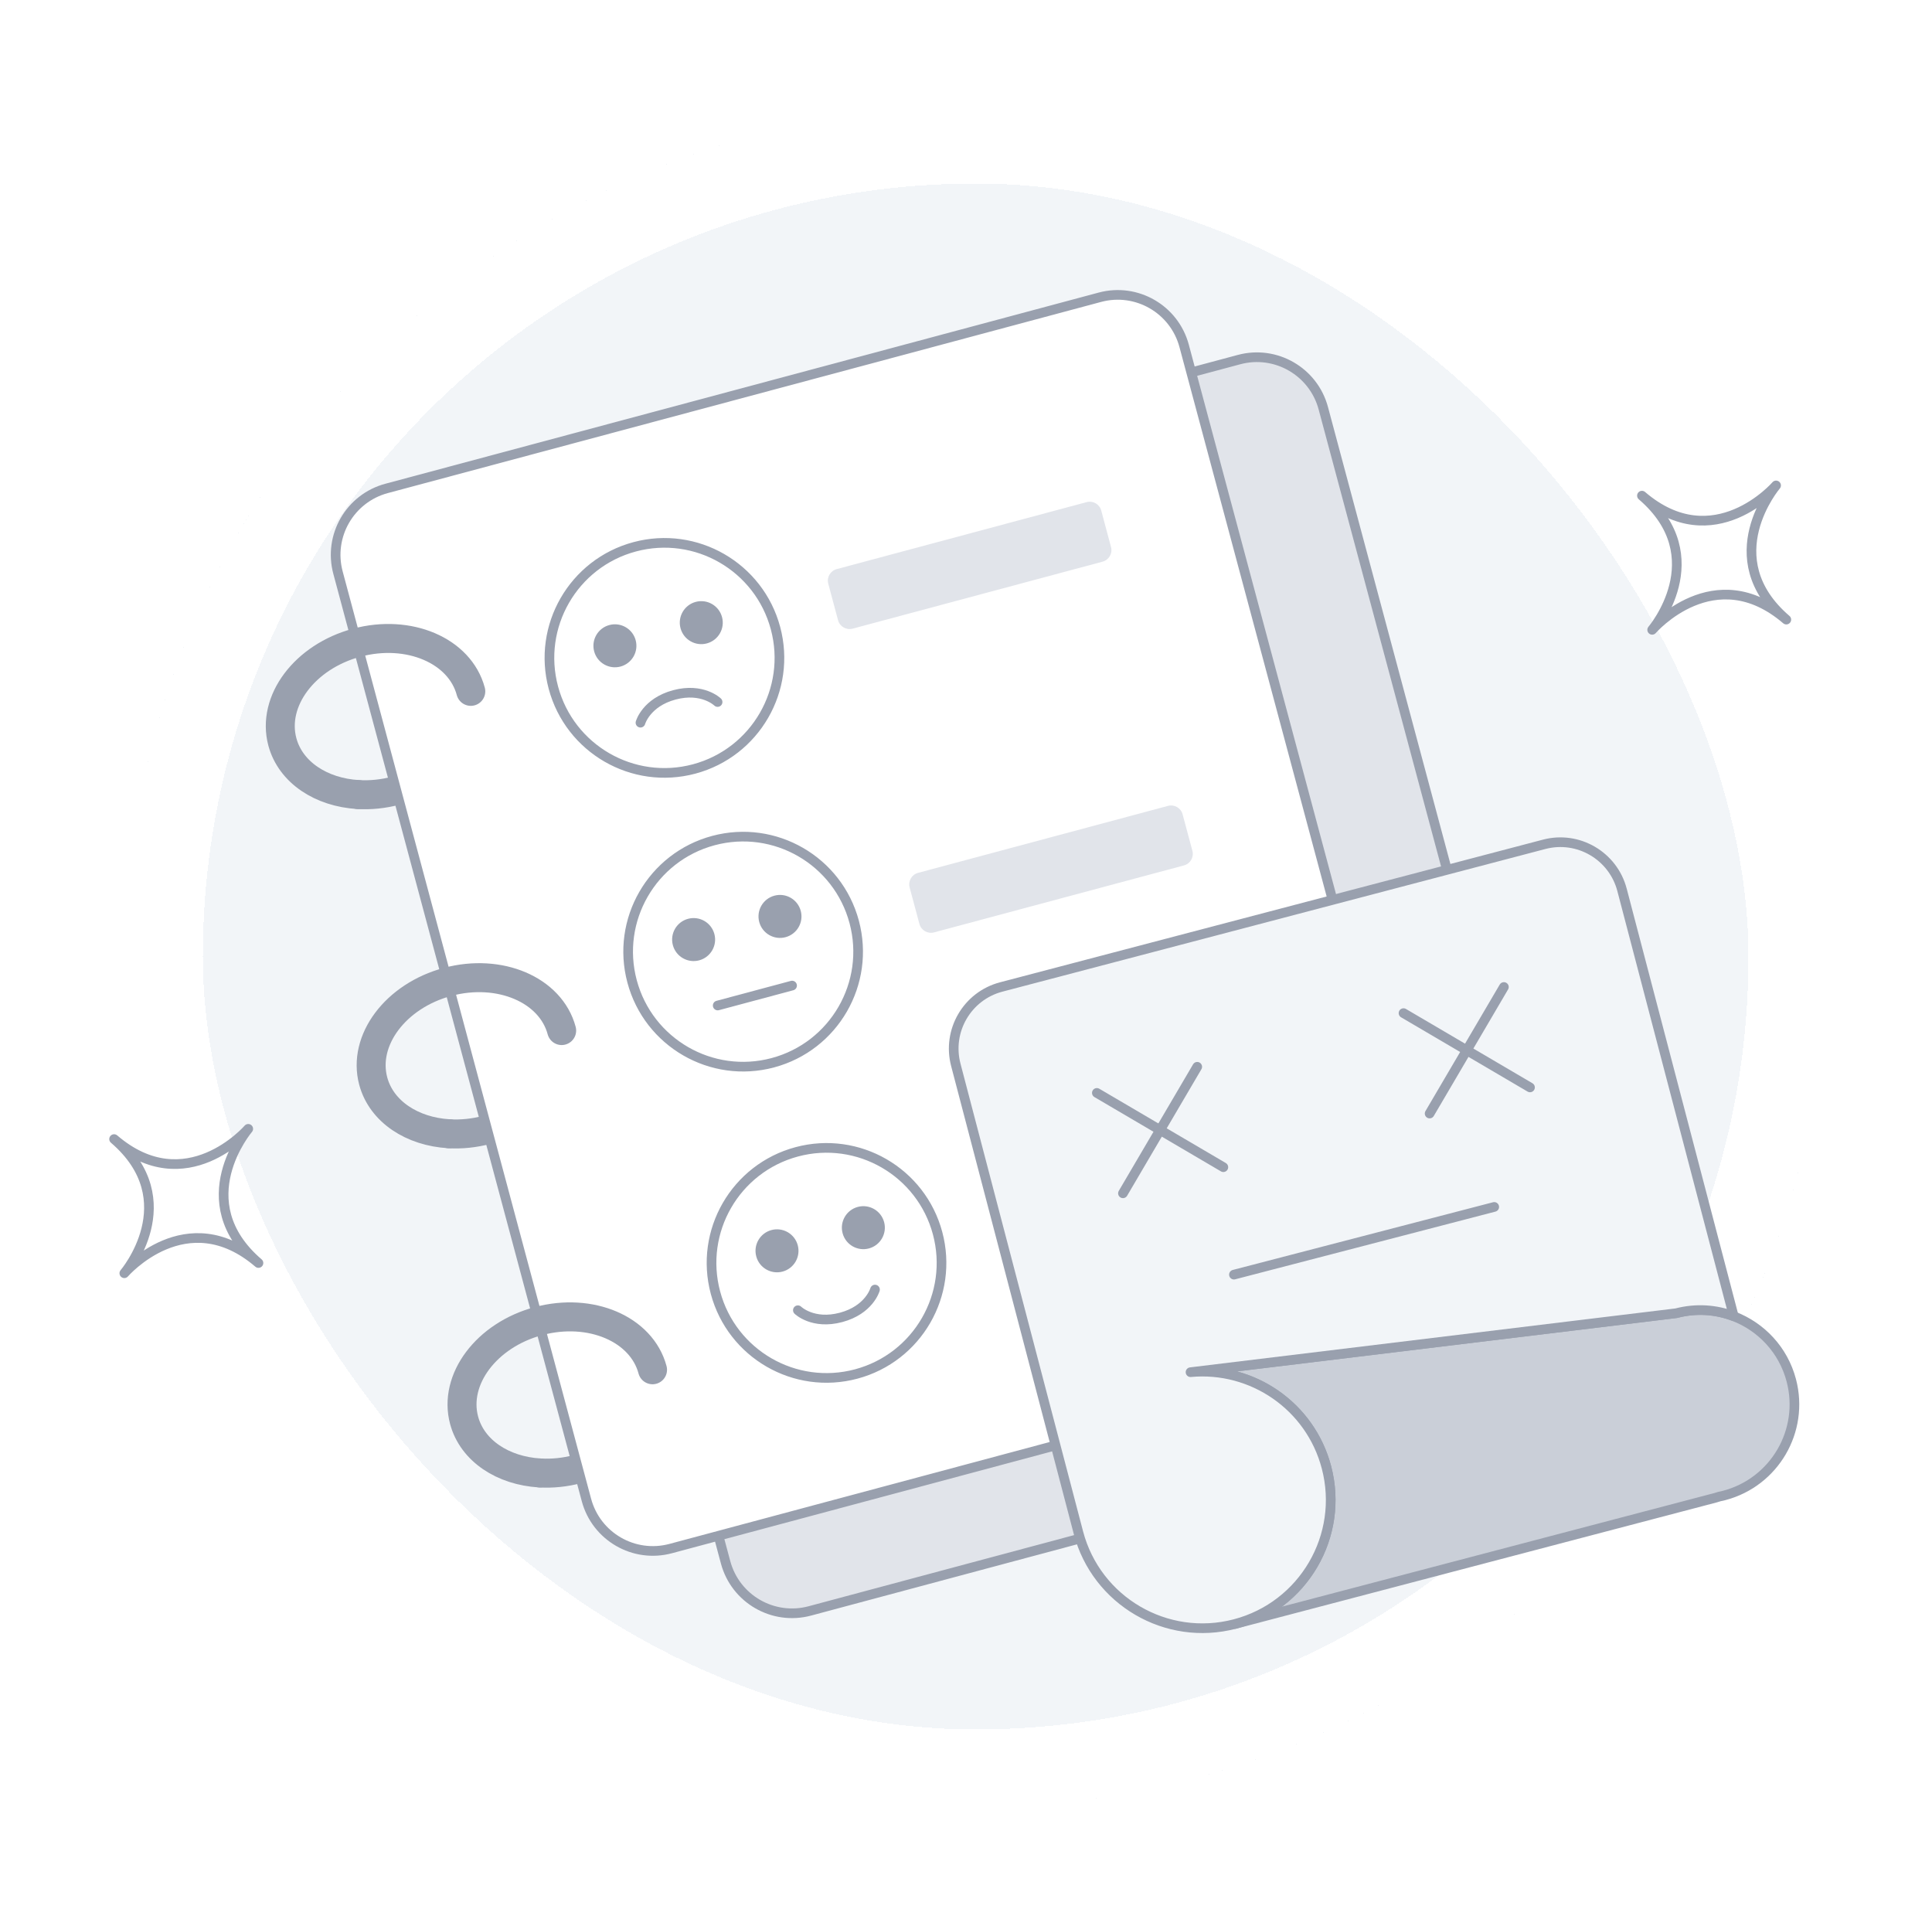<svg width="200" height="198" viewBox="0 0 200 198" fill="none" xmlns="http://www.w3.org/2000/svg">
<g filter="url(#filter0_d_37_2456)">
<rect x="9" y="6" width="176" height="176" rx="88" fill="#F2F5F8" shape-rendering="crispEdges"/>
<rect x="13" y="10" width="168" height="168" rx="84" stroke="white" stroke-width="8" shape-rendering="crispEdges"/>
<path d="M44.735 66.558C45.867 70.784 42.419 75.379 37.032 76.823C35.686 77.184 34.345 77.313 33.075 77.239" stroke="#99A0AE" stroke-width="3" stroke-linecap="round" stroke-linejoin="round"/>
<path d="M54.143 101.666C55.275 105.892 51.827 110.488 46.44 111.931C45.093 112.292 43.753 112.422 42.483 112.347" stroke="#99A0AE" stroke-width="3" stroke-linecap="round" stroke-linejoin="round"/>
<path d="M63.55 136.774C64.682 141 61.233 145.596 55.847 147.039C54.5 147.4 53.16 147.53 51.89 147.455" stroke="#99A0AE" stroke-width="3" stroke-linecap="round" stroke-linejoin="round"/>
<path d="M124.268 32.218L50.43 52.003C46.632 53.021 44.378 56.925 45.396 60.723L71.112 156.7C72.13 160.498 76.034 162.752 79.833 161.734L153.67 141.95C157.469 140.932 159.723 137.028 158.705 133.229L132.988 37.253C131.97 33.455 128.066 31.2 124.268 32.218Z" fill="#E1E4EA" stroke="#99A0AE" stroke-linecap="round" stroke-linejoin="round"/>
<path d="M109.862 25.766L36.025 45.551C32.226 46.569 29.972 50.473 30.99 54.271L56.707 150.247C57.724 154.046 61.629 156.3 65.427 155.282L139.264 135.497C143.063 134.48 145.317 130.575 144.299 126.777L118.582 30.801C117.565 27.002 113.66 24.748 109.862 25.766Z" fill="white" stroke="#99A0AE" stroke-linecap="round" stroke-linejoin="round"/>
<path d="M33.075 77.238C29.264 77.014 26.079 74.953 25.229 71.784C24.097 67.558 27.546 62.962 32.932 61.519C38.319 60.076 43.603 62.331 44.736 66.557" stroke="#99A0AE" stroke-width="3" stroke-linecap="round" stroke-linejoin="round"/>
<path d="M42.482 112.346C38.67 112.123 35.486 110.061 34.636 106.892C33.504 102.666 36.953 98.071 42.339 96.627C47.726 95.184 53.01 97.44 54.143 101.665" stroke="#99A0AE" stroke-width="3" stroke-linecap="round" stroke-linejoin="round"/>
<path d="M51.889 147.455C48.078 147.231 44.893 145.17 44.043 142C42.911 137.775 46.36 133.179 51.746 131.736C57.133 130.292 62.417 132.548 63.55 136.774" stroke="#99A0AE" stroke-width="3" stroke-linecap="round" stroke-linejoin="round"/>
<path d="M67.862 74.589C74.212 72.888 77.98 66.361 76.279 60.012C74.577 53.662 68.051 49.894 61.701 51.596C55.352 53.297 51.584 59.823 53.285 66.173C54.987 72.522 61.513 76.29 67.862 74.589Z" fill="white" stroke="#99A0AE" stroke-linecap="round" stroke-linejoin="round"/>
<path d="M62.301 69.8C62.301 69.8 62.891 67.703 65.808 66.921C68.726 66.139 70.285 67.661 70.285 67.661" fill="white"/>
<path d="M62.301 69.8C62.301 69.8 62.891 67.703 65.808 66.921C68.726 66.139 70.285 67.661 70.285 67.661" stroke="#99A0AE" stroke-linecap="round" stroke-linejoin="round"/>
<path d="M60.102 63.508C61.022 63.261 61.568 62.316 61.322 61.395C61.075 60.475 60.129 59.929 59.209 60.176C58.289 60.422 57.743 61.368 57.99 62.288C58.236 63.208 59.182 63.754 60.102 63.508Z" fill="#99A0AE" stroke="#99A0AE" stroke-linecap="round" stroke-linejoin="round"/>
<path d="M69.043 61.112C69.963 60.865 70.509 59.92 70.262 59C70.016 58.08 69.07 57.533 68.15 57.78C67.23 58.027 66.684 58.972 66.93 59.892C67.177 60.813 68.123 61.359 69.043 61.112Z" fill="#99A0AE" stroke="#99A0AE" stroke-linecap="round" stroke-linejoin="round"/>
<path d="M84.642 137.21C90.991 135.509 94.759 128.983 93.058 122.633C91.357 116.284 84.83 112.516 78.481 114.217C72.132 115.918 68.364 122.445 70.065 128.794C71.766 135.144 78.293 138.912 84.642 137.21Z" fill="white" stroke="#99A0AE" stroke-linecap="round" stroke-linejoin="round"/>
<path d="M78.596 130.612C78.596 130.612 80.155 132.134 83.072 131.352C85.99 130.57 86.579 128.473 86.579 128.473" fill="white"/>
<path d="M78.596 130.612C78.596 130.612 80.155 132.134 83.072 131.352C85.99 130.57 86.579 128.473 86.579 128.473" stroke="#99A0AE" stroke-linecap="round" stroke-linejoin="round"/>
<path d="M76.882 126.129C77.802 125.883 78.348 124.937 78.101 124.017C77.855 123.097 76.909 122.551 75.989 122.797C75.069 123.044 74.523 123.989 74.769 124.909C75.016 125.83 75.962 126.376 76.882 126.129Z" fill="#99A0AE" stroke="#99A0AE" stroke-linecap="round" stroke-linejoin="round"/>
<path d="M85.821 123.733C86.741 123.487 87.287 122.541 87.041 121.621C86.794 120.701 85.849 120.155 84.928 120.401C84.008 120.648 83.462 121.594 83.709 122.514C83.955 123.434 84.901 123.98 85.821 123.733Z" fill="#99A0AE" stroke="#99A0AE" stroke-linecap="round" stroke-linejoin="round"/>
<path d="M76.01 104.995C82.36 103.294 86.128 96.767 84.426 90.418C82.725 84.068 76.198 80.3 69.849 82.002C63.5 83.703 59.732 90.229 61.433 96.579C63.134 102.928 69.661 106.696 76.01 104.995Z" fill="white" stroke="#99A0AE" stroke-linecap="round" stroke-linejoin="round"/>
<path d="M68.25 93.914C69.17 93.667 69.716 92.721 69.469 91.801C69.223 90.881 68.277 90.335 67.357 90.582C66.437 90.828 65.891 91.774 66.137 92.694C66.384 93.614 67.33 94.16 68.25 93.914Z" fill="#99A0AE" stroke="#99A0AE" stroke-linecap="round" stroke-linejoin="round"/>
<path d="M77.19 91.518C78.111 91.272 78.657 90.326 78.41 89.406C78.163 88.486 77.218 87.939 76.298 88.186C75.377 88.433 74.832 89.378 75.078 90.299C75.325 91.219 76.27 91.765 77.19 91.518Z" fill="#99A0AE" stroke="#99A0AE" stroke-linecap="round" stroke-linejoin="round"/>
<path d="M70.297 99.072L77.996 97.009" stroke="#99A0AE" stroke-linecap="round" stroke-linejoin="round"/>
<path d="M108.488 46.971L82.615 53.904C81.956 54.08 81.566 54.757 81.742 55.415L82.754 59.193C82.931 59.852 83.607 60.242 84.266 60.066L110.14 53.133C110.798 52.957 111.189 52.28 111.012 51.621L110 47.844C109.824 47.185 109.147 46.795 108.488 46.971Z" fill="#E1E4EA"/>
<path d="M116.912 78.41L91.038 85.343C90.38 85.519 89.989 86.196 90.165 86.854L91.178 90.632C91.354 91.29 92.031 91.681 92.689 91.505L118.563 84.572C119.221 84.395 119.612 83.719 119.436 83.061L118.423 79.283C118.247 78.624 117.57 78.234 116.912 78.41Z" fill="#E1E4EA"/>
<path d="M125.337 109.851L99.463 116.783C98.805 116.96 98.414 117.637 98.59 118.295L99.603 122.073C99.779 122.731 100.456 123.122 101.114 122.945L126.988 116.013C127.646 115.836 128.037 115.159 127.861 114.501L126.848 110.723C126.672 110.065 125.995 109.674 125.337 109.851Z" fill="#E1E4EA"/>
<path d="M123.844 163.087L173.594 150.018C173.733 149.982 173.861 149.939 173.989 149.897C173.999 149.903 174.008 149.901 174.014 149.89C174.173 149.866 174.327 149.825 174.482 149.785C179.695 148.415 182.806 143.088 181.436 137.875C180.606 134.715 178.316 132.329 175.478 131.238C173.648 130.534 171.579 130.381 169.526 130.921L119.244 137.025C125.61 136.432 131.641 140.499 133.317 146.876C135.178 153.962 130.938 161.223 123.844 163.087Z" fill="#CACFD8" stroke="#99A0AE" stroke-linecap="round" stroke-linejoin="round"/>
<path d="M94.946 105.215L107.634 153.622C109.496 160.708 116.757 164.948 123.843 163.087C130.938 161.223 135.178 153.962 133.316 146.876C131.641 140.498 125.609 136.431 119.243 137.024L169.526 130.92C171.578 130.381 173.647 130.534 175.478 131.237L163.911 87.099C162.984 83.572 159.374 81.464 155.855 82.388L99.646 97.154C96.119 98.081 94.02 101.689 94.946 105.215Z" fill="#F2F5F8" stroke="#99A0AE" stroke-linecap="round" stroke-linejoin="round"/>
<path d="M151.683 97.157L143.994 110.253" stroke="#99A0AE" stroke-linecap="round" stroke-linejoin="round"/>
<path d="M141.291 99.861L154.386 107.55" stroke="#99A0AE" stroke-linecap="round" stroke-linejoin="round"/>
<path d="M119.937 105.415L112.248 118.51" stroke="#99A0AE" stroke-linecap="round" stroke-linejoin="round"/>
<path d="M109.546 108.118L122.641 115.807" stroke="#99A0AE" stroke-linecap="round" stroke-linejoin="round"/>
<path d="M150.682 119.92L123.737 126.928" stroke="#99A0AE" stroke-linecap="round" stroke-linejoin="round"/>
<path d="M21.698 111.838C21.698 111.838 15.309 119.333 22.756 125.725C15.309 119.333 8.87 126.783 8.87 126.783C8.87 126.783 15.258 119.289 7.811 112.897C15.258 119.289 21.698 111.838 21.698 111.838Z" fill="white" stroke="#99A0AE" stroke-linecap="round" stroke-linejoin="round"/>
<path d="M179.86 45.243C179.86 45.243 173.471 52.738 180.919 59.13C173.471 52.738 167.032 60.189 167.032 60.189C167.032 60.189 173.42 52.694 165.973 46.302C173.42 52.694 179.86 45.243 179.86 45.243Z" fill="white" stroke="#99A0AE" stroke-linecap="round" stroke-linejoin="round"/>
</g>
<defs>
<filter id="filter0_d_37_2456" x="0.811" y="0.5" width="198.689" height="197" filterUnits="userSpaceOnUse" color-interpolation-filters="sRGB">
<feFlood flood-opacity="0" result="BackgroundImageFix"/>
<feColorMatrix in="SourceAlpha" type="matrix" values="0 0 0 0 0 0 0 0 0 0 0 0 0 0 0 0 0 0 127 0" result="hardAlpha"/>
<feOffset dx="4" dy="5"/>
<feGaussianBlur stdDeviation="5.25"/>
<feComposite in2="hardAlpha" operator="out"/>
<feColorMatrix type="matrix" values="0 0 0 0 0.039 0 0 0 0 0.051 0 0 0 0 0.078 0 0 0 0.1 0"/>
<feBlend mode="normal" in2="BackgroundImageFix" result="effect1_dropShadow_37_2456"/>
<feBlend mode="normal" in="SourceGraphic" in2="effect1_dropShadow_37_2456" result="shape"/>
</filter>
</defs>
</svg>
